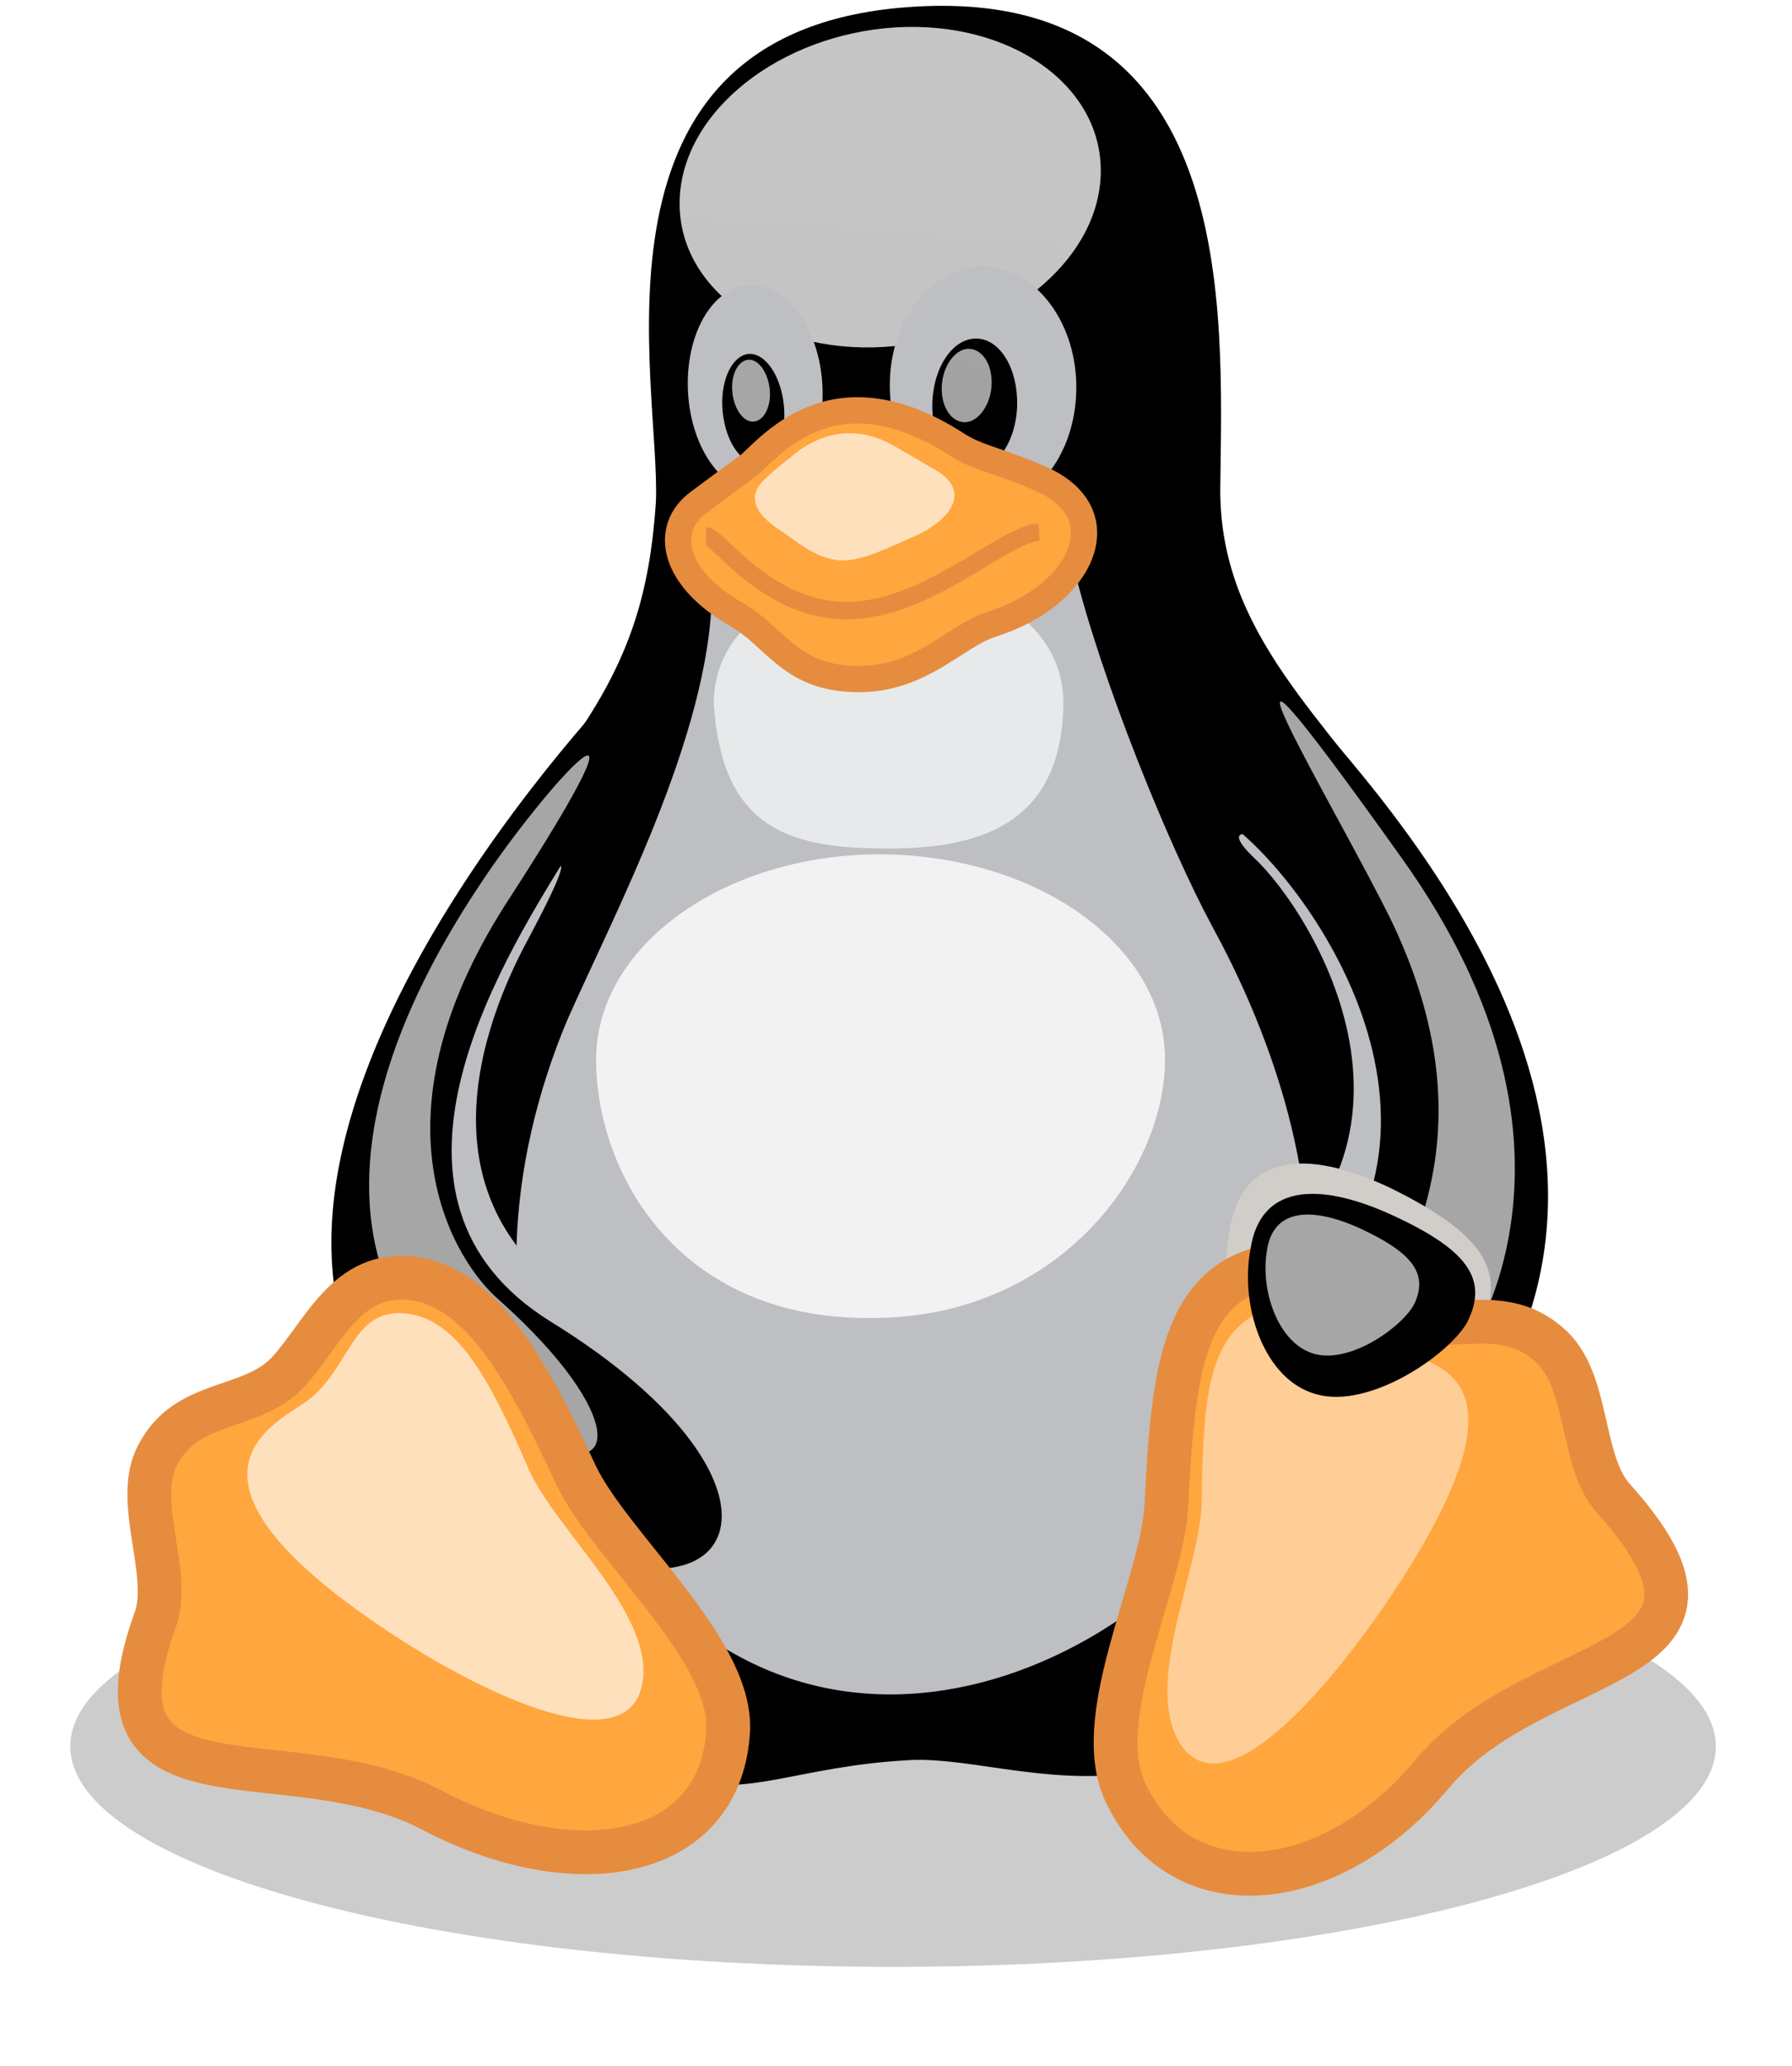 <svg width="256" height="295" viewBox="0 0 256 295" fill="none" xmlns="http://www.w3.org/2000/svg">
<g clip-path="url(#clip0_1_6599)">
<g filter="url(#filter0_f_1_6599)">
<path d="M245.125 249.359C245.125 266.714 192.508 280.856 127.585 280.856C62.662 280.856 10.044 266.806 10.044 249.359C10.044 232.003 62.662 217.861 127.585 217.861C192.508 217.861 245.034 232.003 245.125 249.359Z" fill="black" fill-opacity="0.2"/>
</g>
<path d="M63.213 215.474C51.826 199.129 49.622 145.868 76.16 113.085C89.292 97.382 92.69 86.455 93.7 71.67C94.434 54.865 81.854 4.819 129.238 1.054C177.264 -2.803 174.601 44.581 174.325 69.65C174.142 90.771 189.845 102.8 200.68 119.329C220.607 149.633 218.954 201.792 196.915 230.075C168.999 265.429 145.124 250.094 129.238 251.379C99.485 253.124 98.475 268.918 63.213 215.474Z" fill="black"/>
<path d="M179.101 122.452C187.365 130.074 208.761 164.142 174.876 185.446C162.939 192.885 185.529 221.168 196.364 207.485C215.557 182.875 203.343 143.572 191.773 129.523C184.059 119.605 172.122 115.748 179.101 122.452Z" fill="url(#paint0_linear_1_6599)"/>
<path d="M176.805 117.86C190.395 128.879 215.097 167.447 179.009 192.609C167.163 200.414 189.477 225.116 202.058 212.535C245.676 168.641 200.956 118.227 185.529 100.872C171.754 85.72 159.541 104.361 176.805 117.86Z" fill="black" stroke="black" stroke-width="0.977"/>
<path d="M157.245 25.022C156.786 37.603 142.92 48.53 126.299 49.54C109.678 50.55 96.638 41 97.097 28.42C97.557 15.839 111.423 4.912 128.044 3.901C144.665 2.983 157.704 12.441 157.245 25.022Z" fill="url(#paint1_linear_1_6599)"/>
<path d="M117.483 54.957C117.943 63.13 114.086 70.017 108.76 70.292C103.434 70.568 98.75 64.232 98.291 56.059C97.832 47.886 101.689 40.999 107.015 40.724C112.341 40.448 117.024 46.784 117.483 54.957Z" fill="url(#paint2_linear_1_6599)"/>
<path d="M127.125 55.599C127.309 65.058 133.462 72.588 140.808 72.404C148.154 72.22 153.939 64.415 153.756 54.865C153.572 45.406 147.42 37.876 140.073 38.06C132.727 38.244 126.85 46.141 127.125 55.599Z" fill="url(#paint3_linear_1_6599)"/>
<path d="M133.186 57.712C133.094 62.947 135.665 67.171 139.063 67.171C142.369 67.171 145.216 62.947 145.307 57.804C145.399 52.57 142.828 48.346 139.43 48.346C136.033 48.346 133.278 52.57 133.186 57.712Z" fill="black"/>
<path d="M111.974 57.804C112.433 62.12 110.78 65.793 108.392 66.161C106.005 66.436 103.709 63.222 103.25 58.906C102.791 54.59 104.444 50.917 106.831 50.55C109.219 50.274 111.515 53.488 111.974 57.804Z" fill="black"/>
<path d="M134.564 54.774C134.288 57.712 135.665 60.1 137.594 60.283C139.522 60.467 141.359 58.171 141.634 55.325C141.91 52.386 140.532 49.999 138.604 49.815C136.676 49.631 134.839 51.927 134.564 54.774Z" fill="url(#paint4_linear_1_6599)"/>
<path d="M109.953 55.508C110.229 57.895 109.219 60.007 107.75 60.191C106.28 60.375 104.903 58.538 104.627 56.059C104.352 53.671 105.362 51.559 106.831 51.375C108.301 51.192 109.678 53.12 109.953 55.508Z" fill="url(#paint5_linear_1_6599)"/>
<path d="M81.027 145.684C87.547 130.9 101.413 104.912 101.689 84.802C101.689 68.823 149.532 64.967 153.388 80.945C157.245 96.923 166.979 120.799 173.223 132.369C179.468 143.848 197.558 180.487 178.274 212.444C160.918 240.727 108.301 263.133 80.201 208.587C70.651 189.67 72.395 166.254 81.027 145.684Z" fill="url(#paint6_linear_1_6599)"/>
<path d="M75.15 134.665C69.549 145.225 57.978 172.958 86.262 188.11C116.657 204.271 116.565 237.422 80.017 221.627C46.592 207.394 61.376 149.725 70.743 135.951C76.803 126.309 85.986 114.463 75.15 134.665Z" fill="url(#paint7_linear_1_6599)"/>
<path d="M79.925 122.727C71.018 137.236 49.714 171.397 78.272 189.211C116.657 212.811 105.821 236.32 70.743 215.107C21.339 185.538 64.774 125.849 84.517 103.076C107.107 77.547 88.833 107.759 79.925 122.727Z" fill="black" stroke="black" stroke-width="1.25"/>
<path d="M166.428 151.286C166.428 167.447 150.909 188.384 124.279 188.201C96.822 188.384 85.16 167.447 85.16 151.286C85.16 135.124 103.342 121.992 125.748 121.992C148.246 122.084 166.428 135.124 166.428 151.286Z" fill="url(#paint8_linear_1_6599)"/>
<path d="M151.919 100.505C151.644 117.218 140.716 121.167 126.942 121.167C113.167 121.167 103.158 118.687 101.964 100.505C101.964 89.118 113.167 82.507 126.942 82.507C140.716 82.415 151.919 89.027 151.919 100.505Z" fill="url(#paint9_linear_1_6599)"/>
<path d="M68.63 126.216C77.63 112.534 96.638 91.505 72.212 129.155C52.377 160.193 64.865 180.12 71.293 185.629C89.843 202.159 89.108 213.27 74.507 204.546C43.194 185.905 49.714 154.499 68.63 126.216Z" fill="url(#paint10_linear_1_6599)"/>
<path d="M198.935 131.819C191.13 115.749 166.336 74.977 200.129 122.36C230.892 165.244 209.312 195.089 205.455 198.027C201.599 200.966 188.651 206.935 192.416 196.558C196.272 186.181 215.373 166.53 198.935 131.819Z" fill="url(#paint11_linear_1_6599)"/>
<path d="M61.835 258.541C41.266 247.614 11.421 260.653 22.257 231.085C24.461 224.381 19.043 214.28 22.532 207.76C26.665 199.771 35.572 201.516 40.898 196.19C46.132 190.68 49.438 181.13 59.264 182.599C68.998 184.068 75.518 196.006 82.313 210.699C87.364 221.167 105.178 235.952 103.985 247.706C102.515 265.704 82.037 269.102 61.835 258.541Z" fill="url(#paint12_linear_1_6599)" stroke="#E68C3F" stroke-width="6.25"/>
<path d="M211.608 189.119C208.486 194.997 195.446 204.455 186.722 201.976C177.907 199.588 173.866 186.181 175.611 175.988C177.264 164.601 186.722 163.958 198.66 169.652C211.516 175.988 215.373 181.314 211.608 189.119Z" fill="url(#paint13_linear_1_6599)"/>
<path d="M204.445 253.491C219.505 235.217 253.023 238.982 230.433 213.912C225.658 208.495 227.127 196.924 221.25 191.965C214.363 185.905 206.741 190.863 199.762 187.741C192.783 184.344 185.437 177.824 176.897 182.415C168.357 187.098 167.438 199.22 166.612 215.198C165.877 226.677 155.409 245.869 161.01 256.429C169.091 272.775 190.12 270.571 204.445 253.491Z" fill="url(#paint14_linear_1_6599)" stroke="#E68C3F" stroke-width="6.251"/>
<path d="M197.925 229.064C221.25 194.628 203.894 194.904 198.017 192.241C192.14 189.486 185.988 184.068 179.1 187.833C172.213 191.69 171.846 201.607 171.662 214.647C171.387 224.013 163.581 239.716 168.265 248.44C173.958 258.633 187.732 243.848 197.925 229.064Z" fill="url(#paint15_linear_1_6599)"/>
<path d="M57.06 234.024C22.165 211.434 38.511 203.72 43.745 200.139C50.081 195.547 50.173 186.732 57.978 187.558C65.784 188.385 70.375 198.027 75.609 209.964C79.466 218.504 92.873 229.891 91.863 239.717C90.578 251.287 72.12 243.666 57.06 234.024Z" fill="url(#paint16_linear_1_6599)"/>
<path d="M209.588 188.844C206.833 193.619 195.63 201.149 188.192 199.129C180.57 197.201 177.08 186.457 178.641 178.376C180.019 169.193 188.192 168.734 198.476 173.325C209.404 178.284 212.802 182.508 209.588 188.844Z" fill="black"/>
<path d="M202.058 186.181C200.313 189.487 192.967 194.721 187.824 193.344C182.682 191.966 180.111 184.528 180.937 178.927C181.672 172.59 187.181 172.223 194.16 175.345C201.69 178.835 204.078 181.773 202.058 186.181Z" fill="url(#paint17_linear_1_6599)"/>
<path d="M107.107 66.343C110.78 62.946 119.687 52.569 136.584 63.405C139.706 65.425 142.277 65.609 148.246 68.18C160.276 73.139 154.582 85.076 141.726 89.117C136.216 90.862 131.258 97.565 121.34 96.922C112.8 96.463 110.596 90.862 105.362 87.831C96.087 82.597 94.71 75.526 99.76 71.761C104.811 67.996 106.739 66.619 107.107 66.343Z" fill="url(#paint18_linear_1_6599)" stroke="#E68C3F" stroke-width="3.75"/>
<path d="M148.43 75.986C143.379 76.262 132.452 87.189 120.973 87.189C109.494 87.189 102.607 76.537 100.862 76.537" stroke="#E68C3F" stroke-width="2.5"/>
<path d="M112.8 65.427C114.637 63.774 120.422 59.274 128.044 63.866C129.697 64.784 131.349 65.794 133.737 67.171C138.604 70.018 136.216 74.15 130.339 76.722C127.676 77.823 123.269 80.211 119.963 80.027C116.29 79.66 113.81 77.273 111.423 75.712C106.923 72.773 107.199 70.294 109.311 68.365C110.872 66.896 112.616 65.519 112.8 65.427Z" fill="url(#paint19_linear_1_6599)"/>
</g>
<defs>
<filter id="filter0_f_1_6599" x="-2.956" y="204.861" width="261.082" height="88.994" filterUnits="userSpaceOnUse" color-interpolation-filters="sRGB">
<feFlood flood-opacity="0" result="BackgroundImageFix"/>
<feBlend mode="normal" in="SourceGraphic" in2="BackgroundImageFix" result="shape"/>
<feGaussianBlur stdDeviation="6.5" result="effect1_foregroundBlur_1_6599"/>
</filter>
<linearGradient id="paint0_linear_1_6599" x1="1866.31" y1="10732.7" x2="2469.18" y2="3973.47" gradientUnits="userSpaceOnUse">
<stop stop-color="#FFEED7"/>
<stop offset="1" stop-color="#BDBFC2"/>
</linearGradient>
<linearGradient id="paint1_linear_1_6599" x1="3370.8" y1="113.885" x2="3083.14" y2="4163.05" gradientUnits="userSpaceOnUse">
<stop stop-color="white" stop-opacity="0.8"/>
<stop offset="1" stop-color="white" stop-opacity="0"/>
</linearGradient>
<linearGradient id="paint2_linear_1_6599" x1="1097.4" y1="2651.63" x2="920.228" y2="336.907" gradientUnits="userSpaceOnUse">
<stop stop-color="#FFEED7"/>
<stop offset="1" stop-color="#BDBFC2"/>
</linearGradient>
<linearGradient id="paint3_linear_1_6599" x1="1457.32" y1="2974.69" x2="1457.25" y2="512.47" gradientUnits="userSpaceOnUse">
<stop stop-color="#FFEED7"/>
<stop offset="1" stop-color="#BDBFC2"/>
</linearGradient>
<linearGradient id="paint4_linear_1_6599" x1="519.439" y1="82.34" x2="398.086" y2="1026.37" gradientUnits="userSpaceOnUse">
<stop stop-color="white" stop-opacity="0.65"/>
<stop offset="1" stop-color="white" stop-opacity="0"/>
</linearGradient>
<linearGradient id="paint5_linear_1_6599" x1="351.548" y1="99.76" x2="482.193" y2="864.352" gradientUnits="userSpaceOnUse">
<stop stop-color="white" stop-opacity="0.65"/>
<stop offset="1" stop-color="white" stop-opacity="0"/>
</linearGradient>
<linearGradient id="paint6_linear_1_6599" x1="5730.11" y1="15455.6" x2="5730.11" y2="7028.38" gradientUnits="userSpaceOnUse">
<stop stop-color="#FFEED7"/>
<stop offset="1" stop-color="#BDBFC2"/>
</linearGradient>
<linearGradient id="paint7_linear_1_6599" x1="2682.68" y1="10338.3" x2="531.695" y2="3005.49" gradientUnits="userSpaceOnUse">
<stop stop-color="#FFEED7"/>
<stop offset="1" stop-color="#BDBFC2"/>
</linearGradient>
<linearGradient id="paint8_linear_1_6599" x1="4135.69" y1="997.878" x2="4157.26" y2="6390.31" gradientUnits="userSpaceOnUse">
<stop stop-color="white" stop-opacity="0.8"/>
<stop offset="1" stop-color="white" stop-opacity="0"/>
</linearGradient>
<linearGradient id="paint9_linear_1_6599" x1="2596.07" y1="1525.6" x2="2620" y2="3669.74" gradientUnits="userSpaceOnUse">
<stop stop-color="white" stop-opacity="0.65"/>
<stop offset="1" stop-color="white" stop-opacity="0"/>
</linearGradient>
<linearGradient id="paint10_linear_1_6599" x1="1679.54" y1="337.139" x2="1679.54" y2="8205.67" gradientUnits="userSpaceOnUse">
<stop stop-color="white" stop-opacity="0.65"/>
<stop offset="1" stop-color="white" stop-opacity="0"/>
</linearGradient>
<linearGradient id="paint11_linear_1_6599" x1="1855.61" y1="332.477" x2="1852.68" y2="7442.06" gradientUnits="userSpaceOnUse">
<stop stop-color="white" stop-opacity="0.65"/>
<stop offset="1" stop-color="white" stop-opacity="0"/>
</linearGradient>
<linearGradient id="paint12_linear_1_6599" x1="4515.74" y1="4196.55" x2="3348.82" y2="8247.27" gradientUnits="userSpaceOnUse">
<stop stop-color="#FFA63F"/>
<stop offset="1" stop-color="#FFFF00"/>
</linearGradient>
<linearGradient id="paint13_linear_1_6599" x1="2153.34" y1="5348.58" x2="1986.64" y2="-2175.97" gradientUnits="userSpaceOnUse">
<stop stop-color="#FFEED7"/>
<stop offset="1" stop-color="#BDBFC2"/>
</linearGradient>
<linearGradient id="paint14_linear_1_6599" x1="2565" y1="3131.96" x2="5742.27" y2="7633.29" gradientUnits="userSpaceOnUse">
<stop stop-color="#FFA63F"/>
<stop offset="1" stop-color="#FFFF00"/>
</linearGradient>
<linearGradient id="paint15_linear_1_6599" x1="2727.35" y1="-937.079" x2="1641.5" y2="4378.59" gradientUnits="userSpaceOnUse">
<stop stop-color="white" stop-opacity="0.65"/>
<stop offset="1" stop-color="white" stop-opacity="0"/>
</linearGradient>
<linearGradient id="paint16_linear_1_6599" x1="2738.31" y1="278.339" x2="2952.93" y2="6242.31" gradientUnits="userSpaceOnUse">
<stop stop-color="white" stop-opacity="0.65"/>
<stop offset="1" stop-color="white" stop-opacity="0"/>
</linearGradient>
<linearGradient id="paint17_linear_1_6599" x1="1137.08" y1="264.728" x2="1388.52" y2="2049.33" gradientUnits="userSpaceOnUse">
<stop stop-color="white" stop-opacity="0.65"/>
<stop offset="1" stop-color="white" stop-opacity="0"/>
</linearGradient>
<linearGradient id="paint18_linear_1_6599" x1="2981.08" y1="734.264" x2="3002.04" y2="3872.37" gradientUnits="userSpaceOnUse">
<stop stop-color="#FFA63F"/>
<stop offset="1" stop-color="#FFFF00"/>
</linearGradient>
<linearGradient id="paint19_linear_1_6599" x1="1538.29" y1="114.403" x2="1532.62" y2="1773.73" gradientUnits="userSpaceOnUse">
<stop stop-color="white" stop-opacity="0.65"/>
<stop offset="1" stop-color="white" stop-opacity="0"/>
</linearGradient>
<clipPath id="clip0_1_6599">
<rect width="256" height="295" fill="white"/>
</clipPath>
</defs>
</svg>
